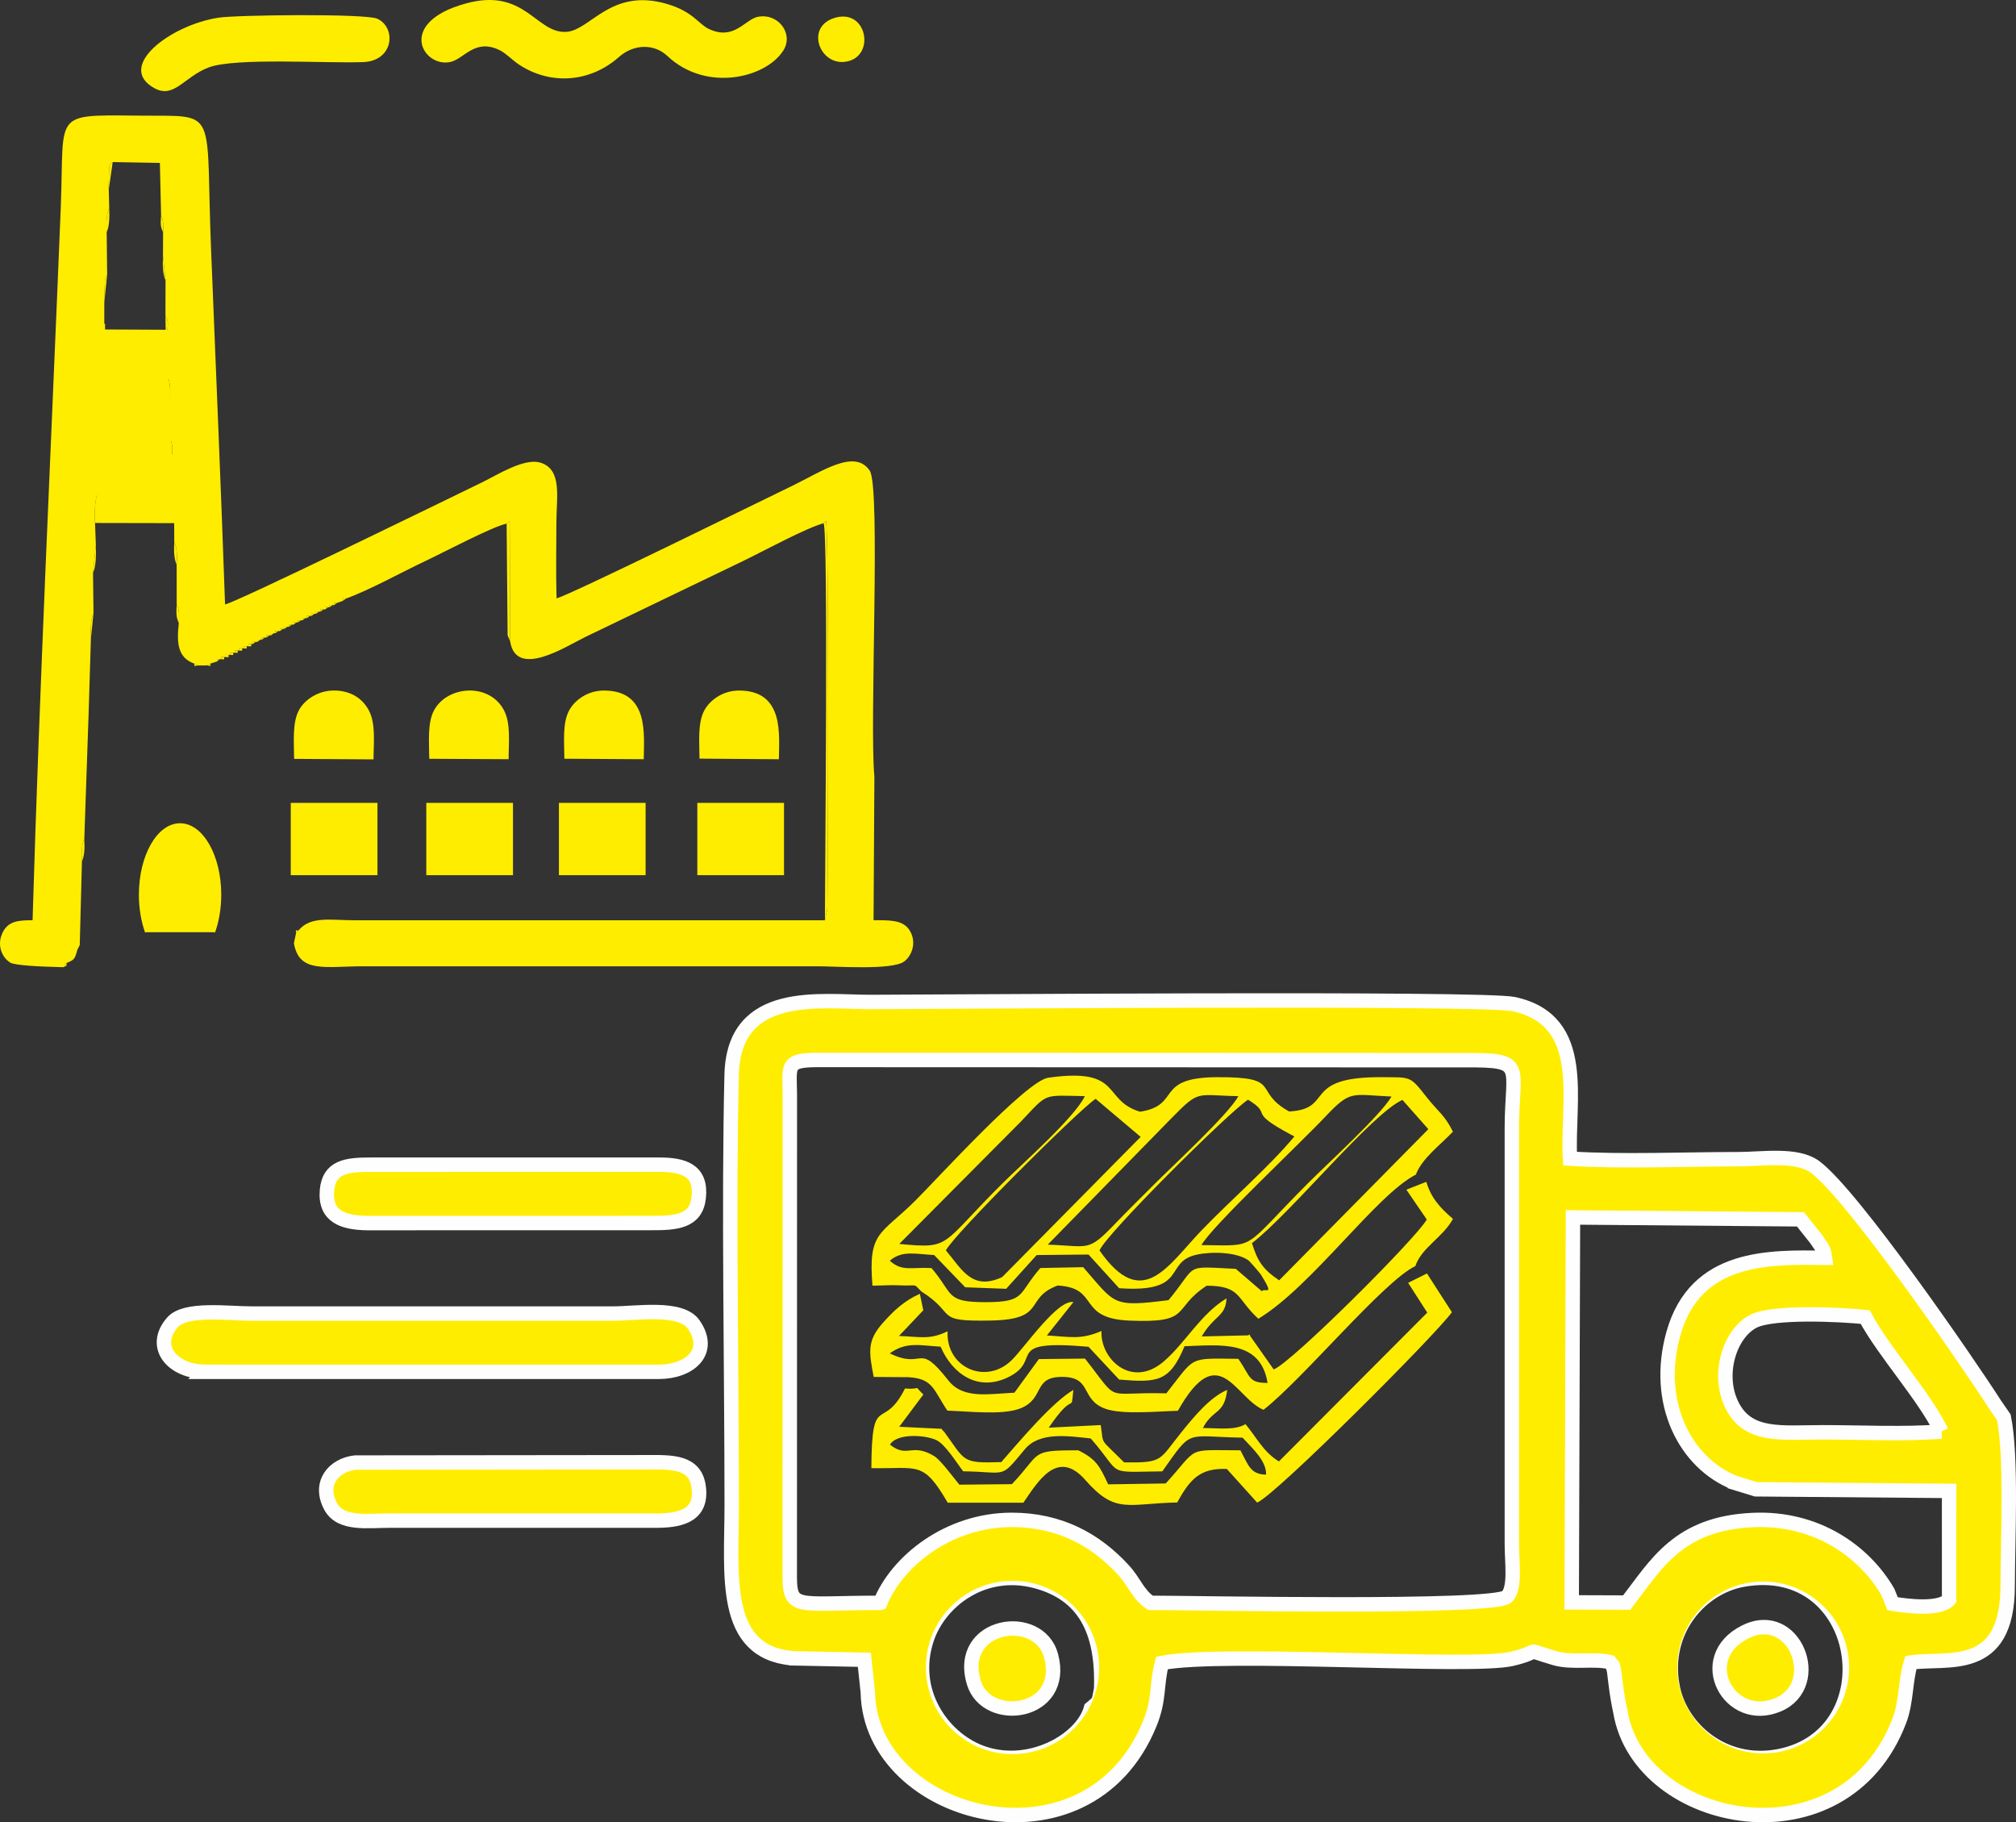 <?xml version="1.0" encoding="UTF-8"?>
<!DOCTYPE svg PUBLIC "-//W3C//DTD SVG 1.1//EN" "http://www.w3.org/Graphics/SVG/1.1/DTD/svg11.dtd">
<!-- Creator: CorelDRAW 2019 (64-Bit) -->
<svg xmlns="http://www.w3.org/2000/svg" xml:space="preserve" width="246.664mm" height="222.908mm" version="1.1" style="shape-rendering:geometricPrecision; text-rendering:geometricPrecision; image-rendering:optimizeQuality; fill-rule:evenodd; clip-rule:evenodd"
viewBox="0 0 5444.91 4920.51"
 xmlns:xlink="http://www.w3.org/1999/xlink"
 xmlns:xodm="http://www.corel.com/coreldraw/odm/2003">
 <rect x="0" y="0" width="5444.91" height="4920.51" fill="#333333" stroke="none"/>
 <defs>
  <style type="text/css">
   <![CDATA[
    .str2 {stroke:#FFED00;stroke-width:66.19;stroke-miterlimit:22.926}
    .str1 {stroke:#FFED00;stroke-width:62.3;stroke-miterlimit:22.926}
    .str3 {stroke:#FFED00;stroke-width:4.41;stroke-miterlimit:22.926}
    .str0 {stroke:#FEFEFE;stroke-width:38.94;stroke-miterlimit:22.926}
    .fil1 {fill:none}
    .fil0 {fill:#FFED00}
   ]]>
  </style>
 </defs>
 <g id="Слой_x0020_1">
  <path class="fil0 str0" d="M2974.08 4559.82c-7.57,38.27 -3.19,33.09 -27.54,53.24 -23.33,86.33 -168.52,168.74 -299.22,118.49 -102.63,-39.46 -191.25,-164.56 -144.09,-305.95 33.86,-101.52 152.22,-194.05 295.35,-155.72 127.81,34.23 180.73,131.19 175.5,289.95zm1542.82 -7.67c-27.01,-149.87 76.48,-266.28 190.88,-286.51 328.76,-58.12 396.9,419.54 96.31,476.8 -148.07,28.2 -266.32,-74.49 -287.19,-190.29zm-2139.71 -223.92c-234.55,-0.14 -245.37,23.63 -244.17,-86.58l0.21 -1287.48c-0.96,-75.96 -10.62,-91.07 70.63,-91.89l1754.01 0.62c166.74,-1.08 125.42,13.7 125.41,185.15l0 1120.3c0.09,53.98 10.32,119.55 -13.35,143.69 -40.43,32.54 -839.31,16.19 -962.74,16.19 -34.23,-23.04 -42.6,-55.4 -72.12,-87.73 -76.37,-83.62 -173.89,-135.99 -301.37,-136.31 -172.64,-0.44 -311.44,112.39 -356.5,224.04zm2866.17 -462.66c-98.63,8.1 -219.72,2.1 -320.89,2.13 -108.1,0.03 -197.96,14.15 -242.42,-68.88 -45.19,-84.39 -8.75,-198.76 56.41,-231.35 53.03,-26.52 233.22,-18.17 301.14,-10.97 50.5,94.53 160.99,215.01 205.76,309.07zm-557.95 138.58l56.9 17.46 521.89 4.34 0.08 293.49c-26.07,29.11 -115.98,17.25 -152.58,11.15l-12.86 -31.82c-62.86,-108.68 -191.76,-201.59 -363.44,-194.26 -203.25,8.68 -262.3,120.3 -341.93,222.99l-148.52 -0.5 3.4 -1039.49 614.43 5.11 42.28 53.08c16.15,25.21 20.69,24.72 24.05,50.78 -147.09,-1.5 -349.43,-8.94 -409.42,204.48 -52.6,187.11 32.19,350.51 165.72,403.18zm-2545.57 473.84l194.66 3.92 9.35 87.48c5.86,340.38 593.6,497.24 761.5,85.06 27.5,-67.5 17.03,-104.59 32.95,-163.93 168.19,-32.49 834.68,15.05 944.99,-11.05 89.13,-21.09 24.04,-28.48 116.23,-1.8 47.3,13.69 106.22,0.02 148.33,10.64 9.39,13.35 5.84,-0.23 11.35,22.85 0.43,1.78 4.52,35.93 5.17,40.89 3.51,26.61 6.57,44.38 12.15,71.17 52.61,309.8 603.48,418.13 753.63,22.6 19.45,-51.23 15.47,-107.98 30.9,-156.49 97.45,-14.27 261.01,33.26 261.35,-206.59 0.17,-125.32 11.4,-347.44 -10.31,-455.51l-24.3 -35.17c-70.65,-110.51 -382.67,-564.25 -485.29,-640.69 -49.38,-36.79 -142.18,-21.14 -208.24,-21.14 -145.26,0.01 -311.26,7.39 -453.96,-1.52 -8.65,-155.23 52.34,-373.1 -152.11,-417.33 -82.83,-17.92 -1579.18,-5.68 -1738.25,-5.68 -133.38,0 -368.18,-38.22 -373.89,196.61 -8.5,349.95 0.2,800.07 0.2,1162.3 0,188.42 -28.33,395.8 163.58,413.38z"/>
  <path class="fil0 str0" d="M555.39 3704.39l1224.03 -0.01c82.05,-0.06 145.82,-52.85 94.18,-127.7 -34.57,-50.1 -153.8,-29.63 -218.65,-29.62l-975.07 -0c-64.78,-0 -178.96,-16.12 -213.88,23.62 -57.51,65.44 -0.83,133.71 89.4,133.71z"/>
  <path class="fil0 str0" d="M1779.42 3145l-777.99 0.04c-64.71,-0.02 -112.72,5.13 -118.33,69.34 -6.24,71.47 44.44,87.07 107.43,88.36l768.32 -0.15c67.25,0.2 121.1,-3.65 128.25,-68.34 8.27,-74.88 -41.68,-89.25 -107.69,-89.25z"/>
  <path class="fil0 str0" d="M1053.3 4106.15l726.12 -0.02c64.82,-1.03 118.41,-17.59 107.32,-92.74 -9.73,-65.89 -70.13,-65.38 -138.29,-64.83l-788.95 0.84c-58.28,6.46 -100.14,56.14 -66.39,118.56 27.1,50.14 100.48,38.18 160.2,38.18z"/>
  <path class="fil0 str0" d="M4713.73 4406.64c-141.76,70.56 -42.82,253.11 89.03,196.55 125.32,-53.75 44.47,-263 -89.03,-196.55z"/>
  <path class="fil0 str0" d="M2630.08 4543.04c34.18,115.7 251.26,87.16 208.69,-71.96 -32.69,-122.2 -255.95,-88.01 -208.69,71.96z"/>
  <circle class="fil1 str1" cx="2734.68" cy="4502.68" r="265.09"/>
  <circle class="fil1 str2" cx="4762.14" cy="4502.68" r="265.09"/>
  <path class="fil0" d="M2403.23 3404.38c33.04,-28.42 68.06,-18.13 119.71,-15.39l84.02 87.14 110.56 4.06 82.41 -91.14 140 -1.37 82.67 90.9c188.58,13.27 119.22,-70.52 208.96,-90.43 40.23,-8.93 106.99,-7.63 139.92,14.93 4.45,3.05 32.23,35.8 33.88,38.45 38.76,62.17 11.28,34.52 2.51,45.22l-70.08 -60.41c-144.65,-6.87 -100.19,-13.55 -181.72,84.52 -153.95,19.39 -142.71,11.23 -230.56,-89.06l-115.55 2.27c-61.38,69.65 -37.76,92.19 -148.07,92.21 -109.32,0.02 -85.67,-21.17 -145.95,-92.05 -54.83,-3.02 -79.75,10.2 -112.71,-19.86zm566.36 -27.8c18.89,-45.32 348.17,-372.35 401.22,-407.06 70.08,43.34 -7.29,28.55 115.75,94.36 1.99,1.07 6.53,2.9 9.25,5.14 -68.14,81.78 -173.5,173.29 -249.77,252.56 -92.96,96.61 -160.67,220.89 -276.46,55.01zm-414.86 0c19.8,-41.32 354.83,-375.84 404.4,-409.37l121.62 102.75 -374.01 378.57c-81.91,38.43 -109.53,-22.13 -152.01,-71.96zm900.09 80.7c-45.42,-30.38 -59.01,-53.77 -73.51,-100.4 102.47,-77.98 322.94,-349.6 406.48,-386.74l69.93 78.99 -402.9 408.16zm-209.86 -95.1c27.09,-49.89 262.75,-270.6 334.55,-346.76 69.29,-73.51 70.75,-59.06 178.82,-54.4 -30.27,51.41 -173.86,182.26 -223.49,232 -185.62,185.99 -135.33,170.23 -289.87,169.17zm-415.23 -1.17l335.66 -342.92c75.34,-76.74 64.81,-60.04 179.37,-58.08 -26.97,49.31 -176.59,187.24 -224.62,235.39 -37.7,37.8 -73.73,73 -110.82,111.6 -72.01,74.92 -68,57.6 -179.58,54.01zm-400.95 -1.97l329.36 -331.27c73.75,-77.86 56.41,-69.65 171.88,-67.85 -26.43,56.23 -167.23,181.14 -217.7,230.92 -175.28,172.85 -139.72,181.93 -283.54,168.2zm59.62 128.29c98.82,62.55 30.84,81.56 187.92,78.58 152.81,-2.89 88.09,-60.21 180.17,-94.53 115.22,6.19 50.73,88.7 193.69,94.71 171.91,7.22 112.94,-31.43 208.84,-94.26 93.79,0.38 79.6,34.36 139.6,89.28 144.09,-86.76 318.51,-334.85 425.52,-389.35 16.01,-43.33 65.55,-79.6 99.99,-115.75 -22.33,-45.34 -40.26,-54.28 -70.61,-92.84 -45.98,-58.42 -41.86,-53.74 -120.58,-54.38 -220.32,-1.79 -127.18,86.15 -251.25,92.55 -100.61,-55.94 -13.98,-93.48 -194.54,-92.58 -171.46,0.86 -94.76,75.8 -208.14,93.29 -103.53,-31.16 -45.33,-120.61 -248.04,-91.76 -59.46,8.46 -300.67,274.15 -359.09,332.12 -93.76,93.03 -127.76,82.29 -115.45,229.36 21.09,-0.12 50.75,-2.09 70.73,-1.01 54.87,2.97 36.95,-7.51 61.26,16.59z"/>
  <path class="fil0" d="M2403.62 3901.03c17.37,-29.85 89.83,-27.54 123.95,-12.96 24.84,10.61 55.7,61.72 73.87,84.93 120.79,1.66 98.12,22.54 166.53,-59.57 40.67,-48.8 120,-35.06 177.9,-29.14 88.77,101.13 35.63,90.72 193.36,88.87 82.95,-117.09 59.21,-93.6 216.74,-90.97 27.16,29.53 64.87,62.93 63.51,99.89 -42.35,-1.1 -47.19,-24.51 -69.31,-65.79 -150.73,-0.13 -109.78,-11.4 -201.76,89.55l-155.44 2.38c-23.1,-49.85 -32.37,-68 -80.85,-91.97 -133.4,0.11 -97.3,5.62 -179.22,91.47l-141.76 1.41c-15.45,-18.46 -50.57,-66.46 -67.49,-76.83 -61.34,-37.61 -72.04,6.65 -120.03,-31.29zm40.68 -151.71c-60.16,120.08 -89.86,4.78 -90.86,215.18 126.53,2.43 139.38,-21.52 206.26,93.4l204.29 -0.09c40.46,-59.25 92.81,-146.27 167.28,-61.33 81.8,93.29 113.91,63.46 248.27,60.71 34.61,-63.41 62.15,-93.41 133.97,-90.49l81.86 90.81c50.37,-20.24 484.81,-455.75 525.96,-514.13l-67.38 -104.62 -50.83 25.34 51.7 80.41 -400.63 401.83c-42.41,-25.62 -59.43,-63.88 -90.31,-100.63 -27.84,17.15 -72.56,10.54 -115.13,10.52 27.54,-52.83 57.72,-35.03 65.71,-102.96 -46.31,19.25 -90.1,72.91 -121.89,112.09 -63.18,77.88 -48.93,84.89 -156.49,83.66 -68.28,-68.99 -54.42,-43.63 -63.21,-100.85l-140.36 7.07c72.21,-106.65 58.96,-31.97 66.45,-101.89 -57.61,33.55 -145.56,138.82 -194.71,194.8 -109.02,3.66 -95.96,-2.71 -154.53,-82.24 -1.14,-1.56 -5.2,-3.25 -6.04,-7.6l-114.98 -5.53 65.19 -87.14c-30.88,-29.2 0.65,-12.03 -49.59,-16.34z"/>
  <path class="fil0" d="M2403.12 3654.57c44.61,-32.14 80.21,-21.45 137.39,-18.08 31.11,72.88 100.4,123.44 184.11,81.65 94.39,-47.12 -18.98,-101.7 215.31,-81.39l82.74 88.6c103.65,8.54 136.42,6.28 176.57,-90.14 96.08,-2.84 205.04,-18.6 224.35,99.17 -52.59,-0.04 -44.99,-15.92 -78.96,-65.06 -137.39,-1.55 -114.86,-7.42 -194.51,93.2 -173.75,-4.87 -122.17,30.2 -219.66,-93.88l-124.66 1.39 -66.09 90.82c-67.86,2.6 -137.65,18.66 -178.42,-33.33 -84.42,-107.65 -63,-27.04 -158.17,-72.95zm81.32 -160.84c-41.47,18.31 -70.1,44.95 -99.69,78.19 -42.87,48.17 -38.38,77.43 -24.98,146.28l93.75 0.68c67.23,3.96 67.15,33.97 105.29,90.34 54.86,1.55 147.12,12.78 195.56,-5.52 69.38,-26.2 33.1,-86.65 115.86,-85.62 80.76,1 46.32,61.24 115.79,86.25 45.05,16.22 143.49,6.54 195.28,5.3 110.74,-196.68 154.3,-34.74 231.26,-2.67 106.85,-83.17 324.04,-346.85 410.15,-388.19 16.55,-49.88 74.43,-77.4 101.51,-127.36 -35.86,-30.98 -58.65,-56.25 -72.02,-100.08l-53.83 21.15 55.16 80.69c-29.84,52.2 -368.25,389.56 -413.51,404.64l-63.29 -89.94c-0.75,-4.42 -3.3,-5.57 -5.02,-1.96l-126.08 2.9c33.91,-58.18 64.45,-52.39 67.1,-102.83 -70.27,42.42 -112.35,121.87 -170.38,171.06 -86.41,73.25 -171.36,-7.65 -167.38,-82.96 -55.4,24.11 -83.66,15.96 -147.5,12.09l71.7 -90.17c-42.28,-7.54 -128.33,117.87 -165.03,155.18 -69.8,70.96 -180.09,22.21 -174.76,-76.28 -49.12,23.84 -74.1,14.61 -131.45,12.67l65.77 -69.32 -9.27 -44.51z"/>
  <path class="fil0" d="M178.88 2607.92l-7.9 3.83c-71.9,-1.66 -130.94,-5.18 -142.95,-12.24 -22.08,-12.98 -38.19,-47.41 -20.46,-82.32 15.56,-30.62 43.33,-32.12 80.43,-32.29 18.9,-640.26 50.27,-1283.29 76.09,-1923.76 11.13,-275.95 -31.03,-248.67 258.15,-248.69 165.09,-0.01 133.44,1.94 147.78,360.31 12.79,319.47 26.7,639.33 37.82,959.27 23.72,-2.26 586.32,-277.08 697.16,-331.02 36.1,-17.57 110.7,-65.06 154.34,-51.78 60.18,18.31 43.39,94.21 43.39,161.84 0,67.7 -1.61,137.24 0.5,204.72 40.55,-11.03 551.27,-262.81 634.98,-303.16 81.23,-39.16 170.23,-102.24 210.86,-41.55 30.11,44.99 -1.17,683.51 12.51,825.59l-2.21 388.24c42.22,0 77.79,-1.32 95.99,25.33 21.55,31.55 8.89,69.46 -13.15,86.02 -32.16,24.17 -182.88,13.04 -232.59,13.05l-1228.07 0c-103.39,0 -173.47,19.53 -187.74,-62.19l5.73 -27.35 6.56 -7.16c32.6,-39.73 87.06,-27.58 151.14,-27.58l1270.73 0.05 6.5 -30.69c2.23,-156.52 4.68,-1004.61 -3.63,-1047.88l-6.4 6.41c-48.58,13.2 -163.5,75.99 -217.19,101.87l-425.76 204.96c-52.06,25.29 -187.39,114.23 -203.72,12.05l-1.11 -324.21 -8.31 6.44c-36.97,7.07 -172.99,79.09 -218.65,100.53 -66.22,31.1 -149.86,78.09 -215.55,101.88 -9.95,-0.61 -7.83,-3.09 -7.83,5.91l-16.35 5.9c-9.91,-0.51 -7.85,-3.03 -7.85,5.84l-4.31 -0.02c-9.91,-0.46 -7.84,-3 -7.84,5.87l-4.35 -0.02c-9.88,-0.45 -7.81,-2.97 -7.81,5.88l-4.35 -0.02c-9.87,-0.45 -7.81,-2.97 -7.81,5.87l-4.4 -0.02c-9.87,-0.43 -7.82,-2.96 -7.82,5.86l-4.36 -0.02c-9.83,-0.41 -7.8,-2.94 -7.8,5.81l-4.48 0c-9.61,-0.28 -7.58,-2.75 -7.58,5.87l-4.58 -0c-9.6,-0.28 -7.58,-2.76 -7.58,5.84l-4.68 -0.05c-9.66,-0.3 -7.63,-2.78 -7.63,5.87l-4.48 0.02c-9.54,-0.23 -7.52,-2.69 -7.52,5.88l-4.68 -0.01c-9.55,-0.25 -7.54,-2.71 -7.54,5.84l-4.66 -0.04c-9.69,-0.23 -7.68,-2.76 -7.68,5.86l-4.44 -0.03c-9.75,-0.23 -7.76,-2.79 -7.76,5.84l-4.57 -0.05c-9.67,-0.23 -7.66,-2.74 -7.66,5.86l-4.42 0.04c-9.64,-0.13 -7.66,-2.67 -7.66,5.86l-4.54 -0.03c-9.64,-0.14 -7.66,-2.68 -7.66,5.85l-4.64 -0.06c-9.67,-0.17 -7.66,-2.7 -7.66,5.9l-4.35 0.03c-9.69,-0.15 -7.72,-2.71 -7.72,5.84l-4.58 -0.04c-9.61,-0.12 -7.64,-2.66 -7.64,5.85l-4.44 0.02c-9.63,-0.05 -7.68,-2.61 -7.68,5.85l-4.57 -0.03c-9.56,-0.03 -7.61,-2.57 -7.61,5.86l-4.65 -0.05c-9.58,-0.06 -7.62,-2.59 -7.62,5.88l-4.47 0.02c-9.49,-0.02 -7.53,-2.53 -7.53,5.88l-4.61 0.01c-9.59,-0.01 -7.67,-2.58 -7.67,5.8l-4.6 -0.04c-9.55,0.04 -7.62,-2.52 -7.62,5.85l-4.55 0c-9.34,0.07 -7.38,-2.4 -7.38,5.91l-4.85 0c-8.86,0.02 -6.81,-2.21 -6.81,6.05l-18.01 5.65 -9.14 5 -24.63 0.18 -9.49 -5.02c-43.36,-15.37 -48.61,-52.46 -42.04,-108.97 1.25,-23.09 2.09,-33.69 -5.7,-51.48l-0.13 -106.97c1.58,-21.83 1.44,-44.47 -6.46,-61.04l-0.25 -53.12 -5.64 -178.95c1.03,-23.26 2.09,-28.33 -5.33,-46.42l-0.41 -106.67c1.4,-22.64 1.31,-44.45 -6.39,-61.38l-0.37 -123.61c1.3,-21.31 3.1,-24.87 -5.38,-41.13l0.2 -95.67 -6.94 -65.73 0.37 -63.42c0.74,-23.04 1.82,-28.19 -5.41,-46.06l-3.29 -141.43 -127.36 -2.23c-12.87,9.13 -8.85,15.11 -10.01,35.65 -0.76,13.55 -1.34,25.34 -0.7,38.65l1.24 49.29c-7.73,16.26 -8.6,44.46 -6.85,66.09l1.26 114.41c-7.21,14.3 -5.71,16.08 -6.88,36.3 -0.81,13.9 -1.44,25.38 -0.81,39.11l-0.05 57.19 -16.79 455.05c-9.08,18.34 -10.06,57.53 -8.26,81.49l2.29 60.53 -7.65 75.54 1.3 108.91c-7.65,16.15 -8.4,48.47 -7.12,71.16l-6.06 199.26 -11.66 338.42c-7.62,17.11 -7.87,38.56 -6.39,61.39l-5.92 225.92 -6.53 12.93c-6.93,24.92 -7.79,26.62 -29.13,35.41 -1.39,1.08 -3.64,2.57 -4.13,3.26 -0.18,0.25 -0.03,1.77 0.02,2.43 0.02,0.27 0.02,0.39 -0.02,0.21 -0.03,-0.1 -0.02,-0.17 0.02,-0.21 0.27,-0.27 2.02,1.01 3.33,1.8z"/>
  <path class="fil0" d="M1257.54 9.51c-189.4,52.3 -114.04,174.79 -40.55,157.69 37.18,-8.64 65.86,-64.73 133.14,-31.42 16.29,8.07 34.41,27.21 51.44,38.49 85.04,56.33 192.13,48.69 269.83,-20.14 40.74,-36.09 95.7,-36.35 131.11,-2.97 104.82,98.81 266.24,59.51 313.09,-14.67 29.22,-46.26 -14.99,-102.48 -69.5,-90.9 -34.53,7.34 -63.36,64.73 -131.69,32.56 -27.63,-13.01 -42.61,-46.77 -112.36,-67.33 -153.36,-45.21 -207.34,72.29 -273.51,75.3 -81.44,3.71 -110.92,-120.83 -271,-76.63z"/>
  <path class="fil0 str3" d="M264.79 1329.48l-5.28 80.55 210.82 0.42 -5.64 -178.96c-7.77,-17.82 -6.33,-23.55 -5.33,-46.42l-0.41 -106.67c-7.64,-16.87 -7.62,-38.81 -6.39,-61.39l-0.38 -123.6 -4.66 -0.75 -166.02 -0.75 0.08 -17.48 -16.79 455.05z"/>
  <path class="fil0" d="M589.84 47.79c-129.79,20.02 -278.29,132.4 -172.62,190.43 53.17,29.2 80.23,-31.2 146.37,-56.13 72.43,-27.3 322.33,-10.33 418.2,-14.48 81.81,-3.54 89.14,-92.93 37.45,-116.99 -30.84,-14.36 -379.76,-10.49 -429.4,-2.83z"/>
  <polygon class="fil0" points="1527.19,2361 1733.56,2360.09 1733.9,2178.69 1527.19,2178.69 "/>
  <polygon class="fil0" points="796.51,2361.28 1002.89,2359.81 1002.89,2178.69 796.51,2178.69 "/>
  <polygon class="fil0" points="1161.88,2361.14 1368.19,2359.94 1368.19,2178.69 1161.88,2178.69 "/>
  <polygon class="fil0" points="1892.56,2360.85 2098.87,2360.22 2098.87,2178.69 1892.56,2178.69 "/>
  <path class="fil0" d="M794.35 2049.23l214.5 1.33c0,-43.18 6.66,-96.03 -12.63,-132.24 -15.64,-29.35 -45.8,-53.61 -93.97,-53.69 -43.65,-0.07 -79.62,25.13 -94.65,52.65 -19.01,34.82 -13.26,89.02 -13.26,131.94z"/>
  <path class="fil0" d="M1159.33 2048.97l214.4 1.13c-0,-45.74 6.22,-96.28 -12.52,-132.01 -39.57,-75.47 -152.32,-66.76 -188.64,-0.56 -19,34.63 -13.25,88.6 -13.25,131.44z"/>
  <path class="fil0" d="M1524.28 2048.8l214.43 1.36c-0,-64.24 15.95,-184.76 -106.64,-185.46 -44.63,-0.26 -79.01,25.16 -94.51,53.04 -19.37,34.83 -13.28,88.63 -13.28,131.06z"/>
  <path class="fil0" d="M1889.26 2048.56l214.4 1.64c-0,-61.94 16.51,-185 -106.82,-185.51 -44.3,-0.18 -79.13,25.45 -94.37,53.28 -18.99,34.69 -13.22,87.75 -13.22,130.6z"/>
  <path class="fil0" d="M2251.48 49.17c-80.74,27.1 -32.32,139.71 44.1,114.7 68.25,-22.33 42.46,-143.76 -44.1,-114.7z"/>
  <path class="fil0" d="M2227.96 2485.06l6.5 -30.69c2.23,-156.51 4.68,-1004.61 -3.63,-1047.88l-6.39 6.41c12.87,28.19 3.53,953.77 3.53,1072.16z"/>
  <path class="fil0" d="M796.51 2361.28l0 -182.59 206.38 0 0 181.11c15.38,-9.56 7.73,-167.83 5.79,-183.82l-214.26 -3.03c-2.67,16.52 -7.79,167.14 2.09,188.33z"/>
  <path class="fil0" d="M1527.19 2361l0 -182.31 206.71 0 -0.34 181.39c10.53,-7.36 4.14,8.83 7.16,-17.08l-2.08 -167.42 -214.3 -2.55c-3.25,21.54 -8.08,167.42 2.85,187.97z"/>
  <path class="fil0" d="M1892.56 2360.85l0 -182.16 206.31 0 0 181.53c8,-5.92 7.15,5.72 6.64,-40.81l-1.93 -143.98 -214.26 -2.35 -2.24 140.41c-0.16,20.02 -3.17,32.12 5.48,47.37z"/>
  <path class="fil0" d="M1161.88 2361.14l0 -182.45 206.31 0 0 181.24c11.92,-7.83 7.42,-21.48 7.2,-40.52l-1.77 -143.59 -214.22 -2.83 -2.16 175.5c2.83,17.76 2.53,8.41 4.64,12.64z"/>
  <polygon class="fil0" points="1377.77,1731.77 1376.66,1407.55 1368.34,1413.99 1371.01,1715.77 "/>
  <path class="fil0" d="M256.53 1410.97l2.99 -0.94 5.28 -80.55c-9.08,18.34 -10.06,57.53 -8.26,81.49z"/>
  <path class="fil0" d="M288.06 627.43c7.72,-16.51 7.94,-43.23 6.85,-66.09 -7.73,16.26 -8.6,44.47 -6.85,66.09z"/>
  <path class="fil0" d="M293.68 512.05l10.71 -74.3c-12.88,9.13 -8.86,15.1 -10.01,35.65 -0.76,13.55 -1.35,25.33 -0.7,38.65z"/>
  <path class="fil0" d="M221.23 2326.18c7.71,-16.66 7.54,-39.02 6.39,-61.39 -7.62,17.12 -7.87,38.56 -6.39,61.39z"/>
  <path class="fil0" d="M458.96 1078.4c1.4,-22.64 1.3,-44.45 -6.39,-61.39 -1.23,22.58 -1.24,44.51 6.39,61.39z"/>
  <path class="fil0" d="M477.05 1524.61c1.58,-21.83 1.44,-44.47 -6.46,-61.04 -1.01,23.07 -1.08,44 6.46,61.04z"/>
  <path class="fil0" d="M482.87 1683.06c1.26,-23.09 2.09,-33.7 -5.7,-51.48 -1.01,23.05 -1.88,33.81 5.7,51.48z"/>
  <path class="fil0" d="M251.16 1547.04c8.29,-16.65 8.81,-51.83 7.65,-75.54l-7.65 75.54z"/>
  <path class="fil0" d="M464.69 1231.49c1.03,-23.26 2.09,-28.32 -5.33,-46.42 -1,22.87 -2.45,28.6 5.33,46.42z"/>
  <path class="fil0" d="M440.44 627.46c0.74,-23.04 1.82,-28.19 -5.41,-46.06 -1.18,22.66 -2.63,28.25 5.41,46.06z"/>
  <path class="fil0" d="M281.64 817.24l7.69 -75.41c-7.21,14.3 -5.71,16.08 -6.88,36.3 -0.81,13.9 -1.44,25.38 -0.8,39.11z"/>
  <path class="fil0" d="M447.53 892.66l4.66 0.75c1.31,-21.31 3.11,-24.88 -5.37,-41.13l0.71 40.38z"/>
  <path class="fil0" d="M245.35 1727.11l7.12 -71.16c-7.65,16.15 -8.4,48.47 -7.12,71.16z"/>
  <path class="fil0" d="M447.01 756.62l-6.94 -65.73c-0.9,23.1 -0.81,49.19 6.94,65.73z"/>
  <path class="fil0" d="M678.42 1739.21c-9.63,-0.05 -7.68,-2.61 -7.68,5.85 9.61,-0.01 7.68,2.57 7.68,-5.85z"/>
  <path class="fil0" d="M629.68 1762.63c-9.59,-0 -7.67,-2.58 -7.67,5.8 9.62,0.09 7.67,2.65 7.67,-5.8z"/>
  <path class="fil0" d="M653.9 1750.85c-9.58,-0.06 -7.61,-2.6 -7.61,5.87 9.54,-0.05 7.61,2.51 7.61,-5.87z"/>
  <path class="fil0" d="M617.4 1768.39c-9.55,0.04 -7.62,-2.52 -7.62,5.86 9.58,0.06 7.62,2.6 7.62,-5.86z"/>
  <path class="fil0" d="M666.17 1745.03c-9.56,-0.03 -7.61,-2.57 -7.61,5.86 9.55,-0.01 7.61,2.54 7.61,-5.86z"/>
  <path class="fil0" d="M641.82 1756.74c-9.49,-0.02 -7.53,-2.53 -7.53,5.88 9.48,-0.02 7.53,2.5 7.53,-5.88z"/>
  <path class="fil0" d="M605.23 1774.25c-9.34,0.07 -7.38,-2.4 -7.38,5.92 9.36,0.02 7.38,2.47 7.38,-5.92z"/>
  <path class="fil0" d="M534.4 1797.04l-9.49 -5.02c0,9.2 -1.84,6.01 9.49,5.02z"/>
  <path class="fil0" d="M568.17 1791.86l-9.14 5c11,1.07 9.14,4.11 9.14,-5z"/>
  <path class="fil0" d="M934.15 1616.4c-9.95,-0.61 -7.82,-3.09 -7.82,5.91l7.82 -5.91z"/>
  <path class="fil0" d="M806.1 2512.59c-9.4,0 -6.97,-2.17 -6.56,7.16l6.56 -7.16z"/>
  <path class="fil0" d="M909.98 1628.22c-9.91,-0.51 -7.85,-3.03 -7.85,5.84l7.85 -5.84z"/>
  <path class="fil0" d="M897.82 1634.04c-9.91,-0.46 -7.84,-3 -7.84,5.87l7.84 -5.87z"/>
  <path class="fil0" d="M885.62 1639.89c-9.88,-0.45 -7.81,-2.97 -7.81,5.88l7.81 -5.88z"/>
  <path class="fil0" d="M873.46 1645.75c-9.87,-0.45 -7.81,-2.97 -7.81,5.87l7.81 -5.87z"/>
  <path class="fil0" d="M861.25 1651.59c-9.87,-0.43 -7.82,-2.96 -7.82,5.87l7.82 -5.87z"/>
  <path class="fil0" d="M849.08 1657.43c-9.83,-0.41 -7.8,-2.94 -7.8,5.81l7.8 -5.81z"/>
  <path class="fil0" d="M763.74 1698.3c-9.75,-0.23 -7.76,-2.79 -7.76,5.84l7.76 -5.84z"/>
  <path class="fil0" d="M812.37 1674.91c-9.66,-0.3 -7.63,-2.78 -7.63,5.87l7.63 -5.87z"/>
  <path class="fil0" d="M775.86 1692.47c-9.69,-0.24 -7.68,-2.76 -7.68,5.86l7.68 -5.86z"/>
  <path class="fil0" d="M751.41 1704.09c-9.67,-0.23 -7.66,-2.75 -7.66,5.86l7.66 -5.86z"/>
  <path class="fil0" d="M714.81 1721.61c-9.66,-0.17 -7.66,-2.7 -7.66,5.9l7.66 -5.9z"/>
  <path class="fil0" d="M836.79 1663.25c-9.61,-0.28 -7.58,-2.75 -7.58,5.87l7.58 -5.87z"/>
  <path class="fil0" d="M702.8 1727.53c-9.69,-0.15 -7.72,-2.71 -7.72,5.84l7.72 -5.84z"/>
  <path class="fil0" d="M824.63 1669.11c-9.6,-0.28 -7.58,-2.75 -7.58,5.84l7.58 -5.84z"/>
  <path class="fil0" d="M727.12 1715.81c-9.64,-0.14 -7.66,-2.68 -7.66,5.86l7.66 -5.86z"/>
  <path class="fil0" d="M739.32 1709.99c-9.63,-0.13 -7.66,-2.67 -7.66,5.86l7.66 -5.86z"/>
  <path class="fil0" d="M800.26 1680.8c-9.54,-0.24 -7.52,-2.69 -7.52,5.88l7.52 -5.88z"/>
  <path class="fil0" d="M788.06 1686.67c-9.55,-0.25 -7.54,-2.71 -7.54,5.84l7.54 -5.84z"/>
  <path class="fil0" d="M690.49 1733.34c-9.61,-0.12 -7.63,-2.65 -7.63,5.85l7.63 -5.85z"/>
  <path class="fil0" d="M593 1780.17c-8.87,0.02 -6.81,-2.21 -6.81,6.05l6.81 -6.05z"/>
  <path class="fil0" d="M179.66 2608.35l0 -7.91c-1.39,1.07 -3.64,2.57 -4.12,3.26 -0.25,0.35 0.15,3.24 0,2.64 -0.25,-1.02 2.74,1.37 4.12,2.02z"/>
  <polygon class="fil0" points="208.79,2565.03 215.31,2552.1 "/>
  <g id="_2609654996208">
   <path class="fil0" d="M393.9 2517.27l184.85 0c10.52,-29.34 16.6,-64.05 16.6,-101.24 0,-105.37 -48.81,-190.79 -109.02,-190.79 -60.21,0 -109.02,85.42 -109.02,190.79 0,37.19 6.08,71.9 16.6,101.24z"/>
   <path class="fil1 str3" d="M578.75 2517.27c10.52,-29.34 16.6,-64.05 16.6,-101.24 0,-105.37 -48.81,-190.79 -109.02,-190.79 -60.21,0 -109.02,85.42 -109.02,190.79 0,37.19 6.08,71.9 16.6,101.24"/>
  </g>
  <rect class="fil0 str3" x="787.55" y="2170.25" width="229.73" height="190.79"/>
  <rect class="fil0 str3" x="1153.55" y="2170.25" width="229.73" height="190.79"/>
  <rect class="fil0 str3" x="1511.77" y="2170.25" width="229.73" height="190.79"/>
  <rect class="fil0 str3" x="1885.56" y="2170.25" width="229.73" height="190.79"/>
 </g>
</svg>
